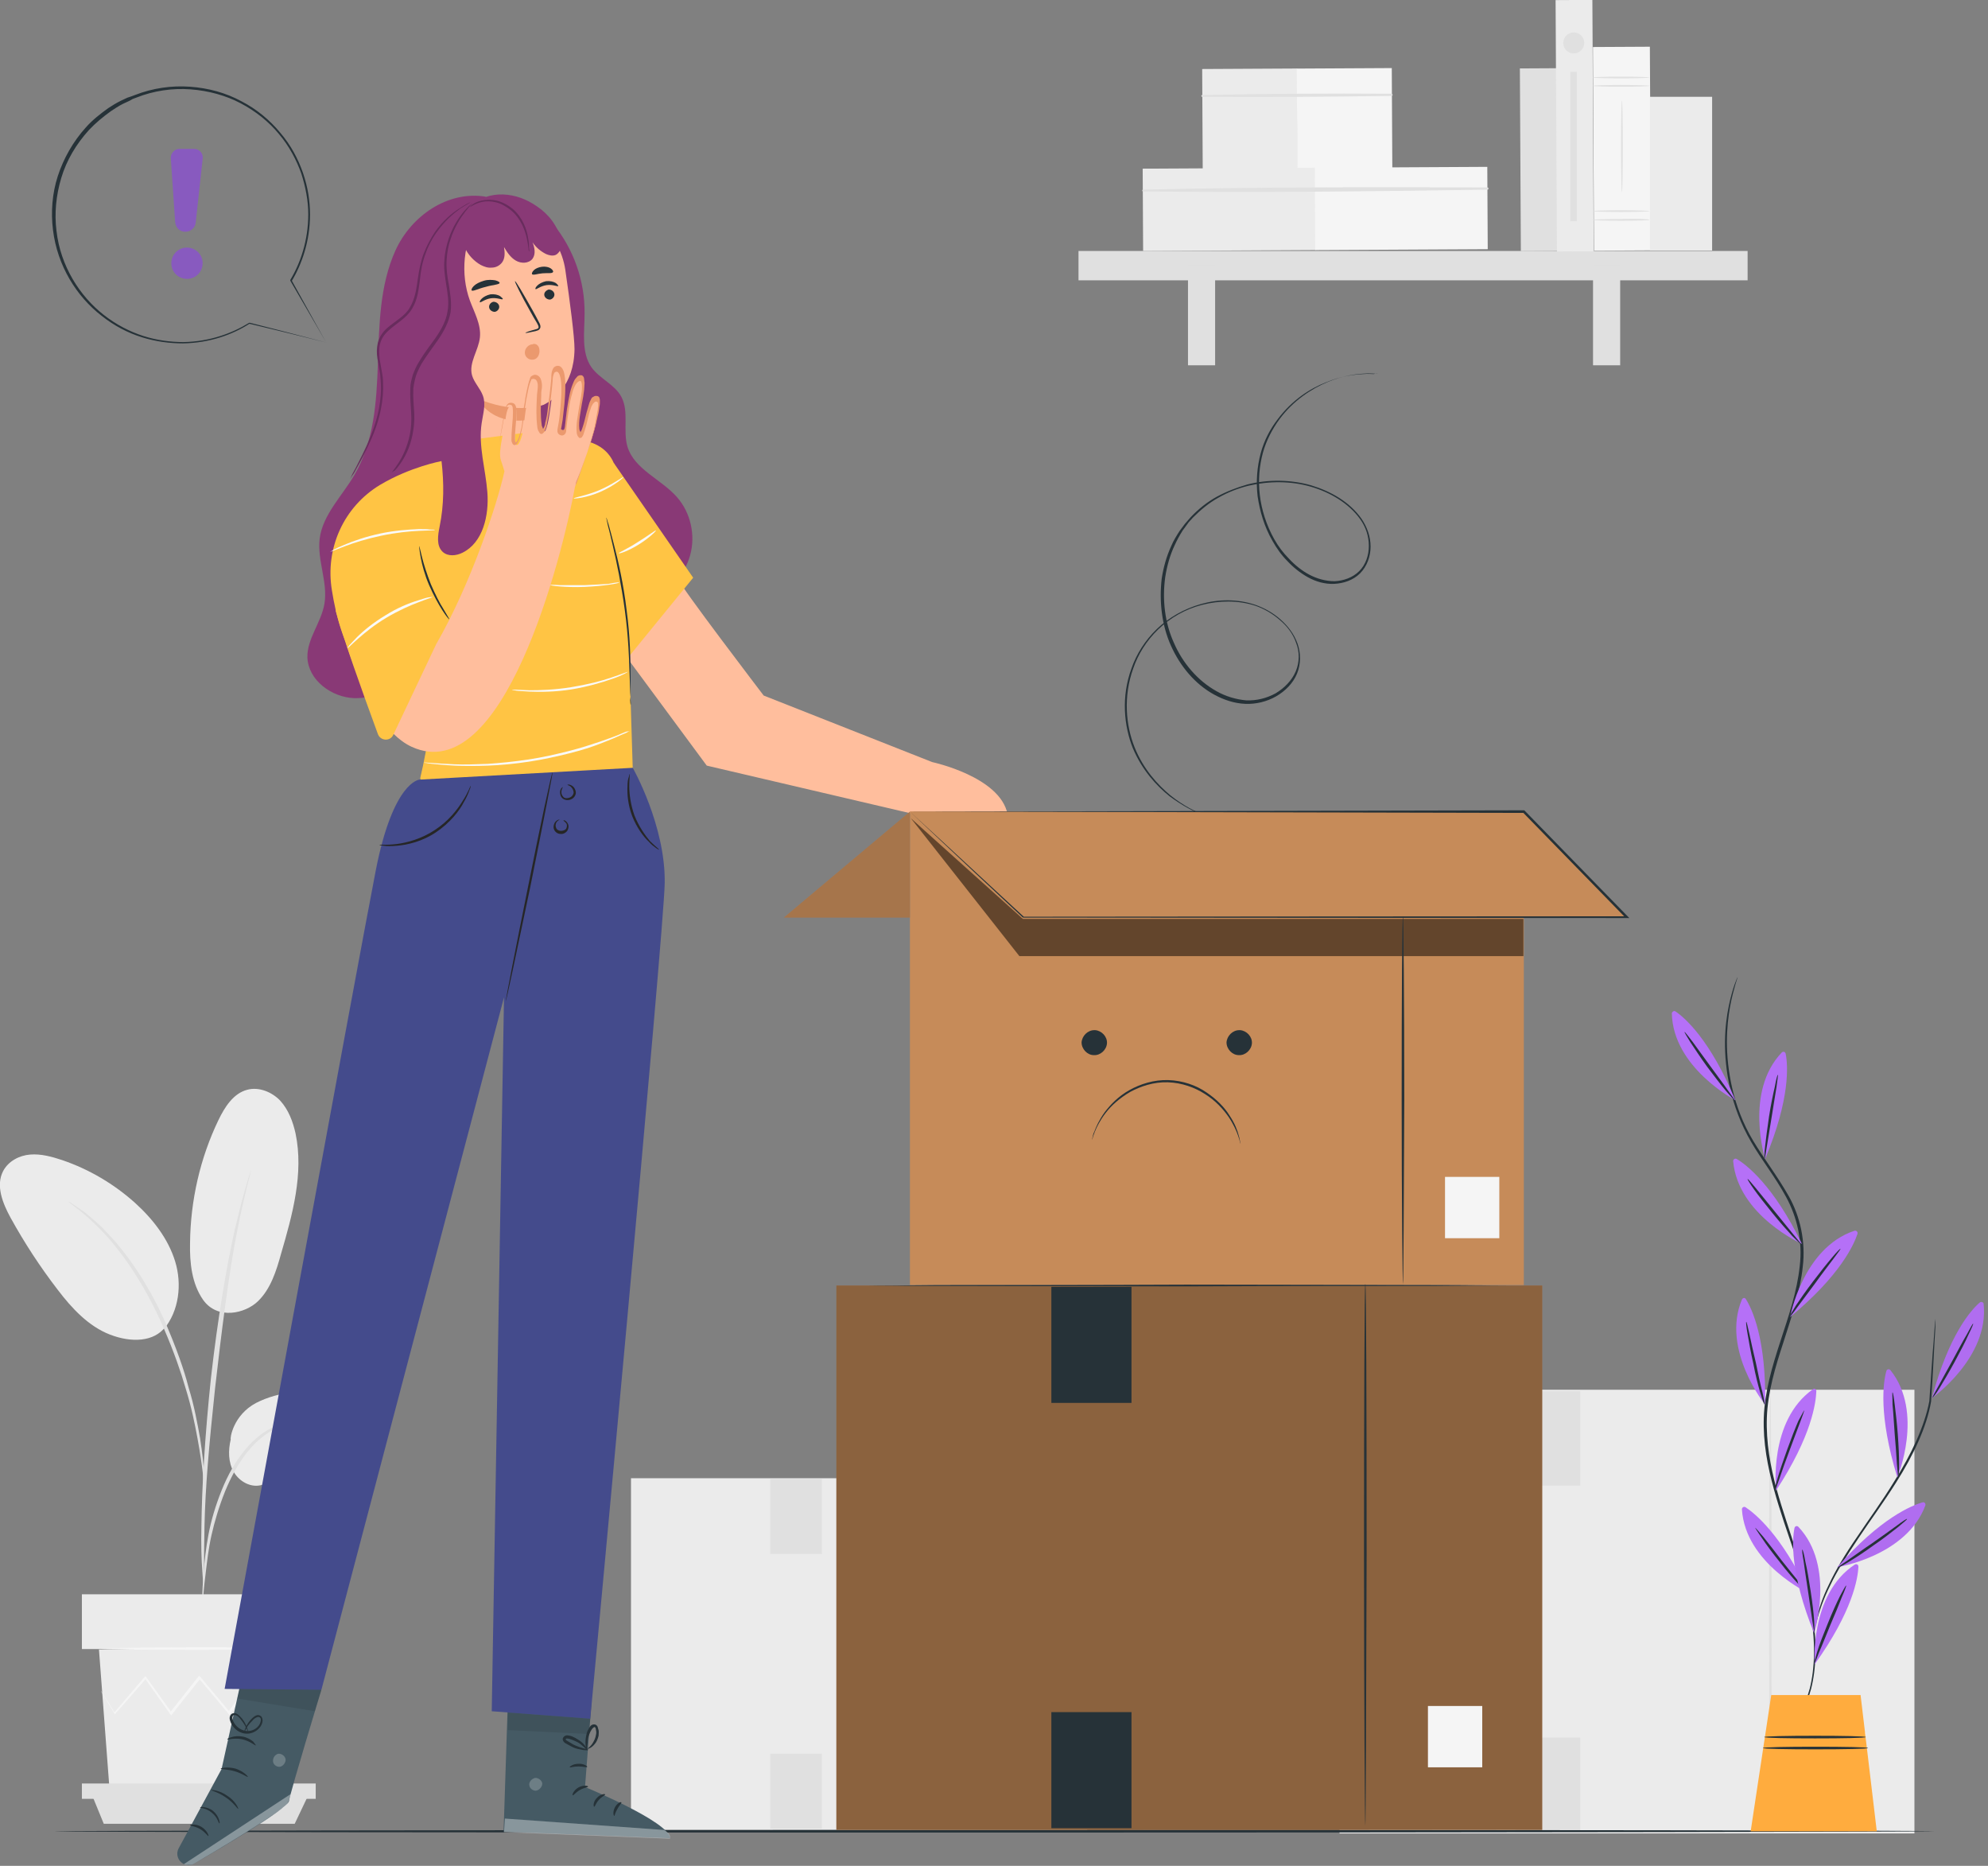 <svg width="454" height="426" viewBox="0 0 454 426" fill="none" xmlns="http://www.w3.org/2000/svg">
    <rect x="0" y="0" width="454" height="426" fill="#808080" stroke="none"/>
    <g clip-path="url(#clip0_1028:8320)">
        <path d="M248.3 337.5H144.1V417.8H248.3V337.5Z" fill="#EBEBEB" />
        <path
            d="M222.1 417.2C222 417.2 221.8 399.3 221.8 377.2C221.8 355.1 221.9 337.2 222.1 337.2C222.3 337.2 222.4 355.1 222.4 377.2C222.4 399.3 222.3 417.2 222.1 417.2Z"
            fill="#E0E0E0" />
        <path d="M239.4 399.5H231.4V408.5H239.4V399.5Z" fill="#FAFAFA" />
        <path d="M187.7 337.7H175.9V354.8H187.7V337.7Z" fill="#E0E0E0" />
        <path d="M187.7 400.4H175.9V417.5H187.7V400.4Z" fill="#E0E0E0" />
        <path d="M437.2 317.3H305.9V418.6H437.2V317.3Z" fill="#EBEBEB" />
        <path
            d="M404.3 417.9C404.2 417.9 404 395.3 404 367.5C404 339.6 404.1 317.1 404.3 317.1C404.4 317.1 404.6 339.7 404.6 367.5C404.6 395.3 404.5 417.9 404.3 417.9Z"
            fill="#E0E0E0" />
        <path d="M426.1 395.6H416V407H426.1V395.6Z" fill="#FAFAFA" />
        <path d="M360.9 317.6H346V339.2H360.9V317.6Z" fill="#E0E0E0" />
        <path d="M360.9 396.7H346V418.3H360.9V396.7Z" fill="#E0E0E0" />
        <path
            d="M58.5 320.3C63.8 317.6 70.1 317.2 76 318.2C79.2 318.7 82.5 319.7 84.6 322.1C86.8 324.5 87.2 328.7 84.7 330.7C83.2 331.9 81.2 332.1 79.3 332.1C74.7 332 69.6 331.2 65.9 334C63.8 335.6 62.4 338.2 59.9 339C57.4 339.8 54.7 338.3 53.4 336.1C52.1 333.9 52.1 331.1 52.7 328.6C52.5 328.5 53.2 323.1 58.5 320.3Z"
            fill="#EBEBEB" />
        <path
            d="M46.4 296.8C49.7 301.4 56 299.9 58.9 297.1C61.8 294.3 63.1 290.2 64.2 286.2C66.8 277.3 69.4 267.9 67.5 258.8C66.9 256.1 65.9 253.4 64 251.3C62.1 249.3 59.1 248.1 56.5 248.8C53.3 249.6 51.3 252.8 49.9 255.7C45.7 264.4 43.5 274.1 43.4 283.8C43.3 288.3 43.8 293.1 46.4 296.8Z"
            fill="#EBEBEB" />
        <path
            d="M37.4 303.5C40.9 299.3 41.6 293.2 40 288C38.4 282.8 34.9 278.3 30.8 274.6C26 270.3 20.4 267 14.3 264.9C11.9 264.1 9.4 263.4 6.9 263.6C4.4 263.8 1.9 265.1 0.7 267.4C-1 270.7 0.6 274.7 2.4 278C5.6 283.8 9.2 289.3 13.2 294.5C16.4 298.7 20.2 302.8 25.1 304.7C30 306.6 35.2 306.4 37.8 302.9"
            fill="#EBEBEB" />
        <path
            d="M46.1 366.8C46.2 366.8 46.3 366.1 46.4 364.7C46.5 363.2 46.7 361.2 47 358.9C47.3 356.5 47.6 353.6 48.3 350.5C49 347.4 50 344 51.4 340.5C52.8 337.1 54.5 334 56.5 331.5C58.5 329 60.8 327.2 62.9 326.2C65.1 325.1 67 324.7 68.3 324.5C69.6 324.4 70.4 324.3 70.4 324.2C70.4 324.1 69.6 324.1 68.3 324.2C66.9 324.3 64.9 324.6 62.7 325.7C60.4 326.7 58 328.5 55.9 331.1C53.8 333.6 52 336.8 50.6 340.3C49.2 343.8 48.2 347.2 47.6 350.4C47 353.6 46.7 356.5 46.5 359C46.3 361.4 46.2 363.4 46.2 364.8C46.1 366.1 46.1 366.8 46.1 366.8Z"
            fill="#E0E0E0" />
        <path
            d="M46.5 362.4C46.5 362.4 46.5 362.1 46.6 361.4C46.6 360.7 46.6 359.7 46.6 358.6C46.6 356.2 46.6 352.7 46.7 348.3C46.9 339.6 47.7 330.3 49.1 317.1C50.5 304.7 52.3 290.3 54.2 280.9C54.6 278.8 55 276.9 55.4 275.2C55.8 273.5 56.1 272.1 56.4 270.9C56.7 269.8 56.9 268.9 57.1 268.2C57.2 267.6 57.3 267.2 57.3 267.2C57.3 267.2 57.2 267.5 57 268.1C56.8 268.8 56.5 269.7 56.2 270.8C55.8 272 55.5 273.4 55 275.1C54.6 276.8 54.1 278.7 53.6 280.8C51.7 289.3 49.7 301.2 48.2 314.4C46.8 327.6 46.1 339.6 46 348.3C45.9 352.7 46 356.2 46.2 358.6C46.3 359.7 46.3 360.7 46.4 361.4C46.5 362.1 46.5 362.4 46.5 362.4Z"
            fill="#E0E0E0" />
        <path
            d="M46.6 339.2C46.7 339.2 46.7 338.2 46.6 336.3C46.5 334.4 46.2 331.7 45.7 328.4C45.1 325.1 44.4 321.1 43.1 316.9C42.6 314.9 41.3 310.3 38.3 303.2C34.3 293.7 28.9 285.9 24.1 281.1C23 279.8 21.8 278.9 20.8 278C20.3 277.6 19.8 277.1 19.4 276.8C18.9 276.5 18.5 276.2 18.1 275.9C16.5 274.8 15.7 274.3 15.6 274.3C15.5 274.5 19.1 276.6 23.7 281.5C28.3 286.4 33.5 294.1 37.5 303.5C39.7 308.6 41.3 313.2 42.4 317C43.7 321.2 44.5 325.1 45.1 328.4C45.7 331.7 46.1 334.4 46.3 336.2C46.4 338.2 46.5 339.2 46.6 339.2Z"
            fill="#E0E0E0" />
        <path d="M22.6 376.6L25 408.4H65.8L68.2 376.6H22.6Z" fill="#EBEBEB" />
        <path d="M73.1 364H18.7V376.5H73.1V364Z" fill="#EBEBEB" />
        <path d="M18.7 407.2V410.7H21.2H72.1V407.2H18.7Z" fill="#E0E0E0" />
        <path d="M23.7 416.4L21.2 410.3H70.2L67.3 416.4H23.7Z" fill="#E0E0E0" />
        <path
            d="M67.4 387C67.4 387 67.3 387.1 67.2 387.3C67 387.5 66.8 387.8 66.6 388.1C66 388.8 65.2 389.9 64.2 391.1L64.1 391.2L64 391.1C62.5 389 60.5 386.3 58.1 383H58.4C56.7 385.5 54.7 388.2 52.6 391.2L52.4 391.5L52.2 391.3C50.1 388.8 47.8 386 45.4 383.2H45.8C45.7 383.3 45.6 383.5 45.4 383.7C43.3 386.4 41.2 388.9 39.3 391.4L39.1 391.7L38.9 391.4C36.8 388.5 34.9 385.7 33.1 383.2H33.4C30.6 386.4 28.2 389.2 26.3 391.3L26.2 391.4L26.1 391.2C25.2 389.6 24.4 388.4 23.9 387.5C23.7 387.1 23.5 386.8 23.3 386.5C23.2 386.3 23.1 386.2 23.1 386.1C23.1 386.1 23.2 386.2 23.3 386.4C23.5 386.7 23.7 387 23.9 387.4C24.5 388.3 25.3 389.5 26.2 391.1H26C27.8 389 30.2 386.2 33 382.9L33.2 382.7L33.4 382.9C35.2 385.4 37.1 388.1 39.2 391H38.8C40.7 388.6 42.8 386 44.9 383.3C45 383.1 45.2 383 45.3 382.8L45.5 382.6L45.7 382.8C48.1 385.7 50.4 388.4 52.5 390.9H52.1C54.2 388 56.2 385.2 57.9 382.8L58.1 382.6L58.3 382.8C60.6 386.1 62.6 388.9 64 391H63.8C64.8 389.7 65.7 388.8 66.3 388C66.6 387.7 66.8 387.4 67 387.2C67.3 387.1 67.4 387 67.4 387Z"
            fill="#F5F5F5" />
        <path
            d="M68.7 376.4C68.7 376.5 58.5 376.7 45.8 376.7C33.2 376.7 22.9 376.6 22.9 376.4C22.9 376.3 33.1 376.1 45.8 376.1C58.5 376.1 68.7 376.2 68.7 376.4Z"
            fill="#F5F5F5" />
        <path d="M355.493 15.578L347.094 15.623L347.317 57.323L355.717 57.278L355.493 15.578Z"
            fill="#E0E0E0" />
        <path d="M296.242 15.642L274.542 15.758L274.666 38.758L296.365 38.642L296.242 15.642Z"
            fill="#EBEBEB" />
        <path d="M317.843 15.542L296.143 15.658L296.266 38.658L317.966 38.542L317.843 15.542Z"
            fill="#F5F5F5" />
        <path
            d="M274.5 22.1C288.9 22.2 303.4 22.1 317.8 21.9C318.1 21.9 318.1 21.4 317.8 21.4C303.4 21.3 288.9 21.4 274.5 21.7C274.3 21.7 274.3 22.1 274.5 22.1Z"
            fill="#E0E0E0" />
        <path d="M300.354 38.295L260.954 38.507L261.055 57.306L300.455 57.095L300.354 38.295Z"
            fill="#EBEBEB" />
        <path d="M339.654 38.095L300.254 38.306L300.355 57.106L339.755 56.895L339.654 38.095Z"
            fill="#F5F5F5" />
        <path
            d="M261 43.7C287.2 44 313.5 43.7 339.7 43.3C340 43.3 340 42.8 339.7 42.8C313.5 42.7 287.2 42.7 261 43.3C260.8 43.3 260.8 43.7 261 43.7Z"
            fill="#E0E0E0" />
        <path d="M399.1 57.3H246.3V64H399.1V57.3Z" fill="#E0E0E0" />
        <path d="M277.5 60.5H271.3V83.4H277.5V60.5Z" fill="#E0E0E0" />
        <path d="M370 60.5H363.8V83.4H370V60.5Z" fill="#E0E0E0" />
        <path
            d="M363.651 -0.022L355.251 0.023L355.559 57.423L363.959 57.378L363.651 -0.022Z"
            fill="#EBEBEB" />
        <path d="M376.781 10.666L363.781 10.735L364.03 57.235L377.03 57.166L376.781 10.666Z"
            fill="#F5F5F5" />
        <path
            d="M376.7 19.6C376.7 19.7 373.8 19.8 370.2 19.8C366.6 19.8 363.7 19.7 363.7 19.6C363.7 19.5 366.6 19.4 370.2 19.4C373.8 19.4 376.7 19.5 376.7 19.6Z"
            fill="#E0E0E0" />
        <path
            d="M376.7 17.7C376.7 17.8 373.8 17.9 370.2 17.9C366.6 17.9 363.7 17.8 363.7 17.7C363.7 17.6 366.6 17.5 370.2 17.5C373.8 17.5 376.7 17.6 376.7 17.7Z"
            fill="#E0E0E0" />
        <path
            d="M376.7 50.2C376.7 50.3 373.8 50.4 370.2 50.4C366.6 50.4 363.7 50.3 363.7 50.2C363.7 50.1 366.6 50 370.2 50C373.8 49.9 376.7 50 376.7 50.2Z"
            fill="#E0E0E0" />
        <path
            d="M376.7 48.2C376.7 48.3 373.8 48.4 370.2 48.4C366.6 48.4 363.7 48.3 363.7 48.2C363.7 48.1 366.6 48 370.2 48C373.8 48 376.7 48.1 376.7 48.2Z"
            fill="#E0E0E0" />
        <path
            d="M370.4 43.9C370.3 43.9 370.2 39.2 370.2 33.4C370.2 27.6 370.3 22.9 370.4 22.9C370.5 22.9 370.6 27.6 370.6 33.4C370.6 39.3 370.5 43.9 370.4 43.9Z"
            fill="#E0E0E0" />
        <path d="M391 22.1H376.8V57.2H391V22.1Z" fill="#EBEBEB" />
        <path
            d="M359.4 12.2C360.725 12.2 361.8 11.126 361.8 9.8C361.8 8.475 360.725 7.4 359.4 7.4C358.075 7.4 357 8.475 357 9.8C357 11.126 358.075 12.2 359.4 12.2Z"
            fill="#E0E0E0" />
        <path d="M360.1 16.4H358.6V50.5H360.1V16.4Z" fill="#E0E0E0" />
        <path
            d="M441.7 418.1C441.7 418.2 345.6 418.4 227.1 418.4C108.5 418.4 12.4 418.3 12.4 418.1C12.4 418 108.5 417.8 227.1 417.8C345.6 417.8 441.7 417.9 441.7 418.1Z"
            fill="#263238" />
        <path
            d="M126.3 51.1C131 56.8 133.6 64.2 133.5 71.6C133.5 75.8 132.7 80.5 135.1 83.9C137 86.5 140.4 87.8 141.9 90.6C143.7 94 142.2 98.3 143.3 102C144.9 107.2 151 109.4 154.6 113.5C157.7 117 158.9 122.2 157.6 126.8C156.3 131.4 152.7 135.2 148.2 136.7C145.8 137.5 143.1 137.7 140.8 136.6C138.3 135.4 136.8 132.9 135.6 130.4C133.2 125.6 112 99.5 110.8 94.3"
            fill="#893976" />
        <path
            d="M110.9 44.9C102.2 43.5 93.9 49.3 90.3 57.2C86.7 65.2 86.6 74.2 86.3 83C86 91.8 85.4 100.9 80.9 108.5C78.1 113.3 73.7 117.5 73 123C72.4 127.9 74.9 132.9 74.1 137.8C73.4 142.1 70.1 145.8 70.2 150.1C70.4 155.3 75.7 159.2 80.9 159.4C86.1 159.5 91 156.8 95.1 153.6C101.7 148.3 107.1 141.5 110.7 133.8"
            fill="#893976" />
        <path
            d="M96.6 65.6C95.5 56.5 102.1 48.1 111.3 47.2C120 46.4 127.8 52.9 129.1 61.6C130.2 69.2 131.2 76.9 131.2 79.7C131.1 88.1 126.2 91.4 124.2 92.4C123.7 92.6 122.5 92.9 122 93C122 93 121.9 93 122 93.1L123.9 102.8C124.7 109.1 121.2 114.8 114.9 115.7C108.6 116.6 103.6 111.8 102.6 105.4L96.6 65.6Z"
            fill="#FFBE9D" />
        <path
            d="M127.5 65.3C127.4 65.5 126.3 64.9 124.8 65.1C123.4 65.3 122.4 66.2 122.3 66C122.2 65.9 122.3 65.6 122.7 65.2C123.1 64.8 123.8 64.4 124.7 64.2C125.6 64.1 126.4 64.3 126.9 64.6C127.3 64.9 127.5 65.2 127.5 65.3Z"
            fill="#263238" />
        <path
            d="M114.8 68.3C114.7 68.5 113.5 67.9 112.1 68.1C110.7 68.3 109.7 69.2 109.6 69C109.5 68.9 109.6 68.6 110 68.2C110.4 67.8 111.1 67.4 112 67.2C112.9 67.1 113.7 67.3 114.2 67.6C114.7 68 114.9 68.2 114.8 68.3Z"
            fill="#263238" />
        <path
            d="M120 76C120 75.9 120.8 75.6 122.3 75.2C122.7 75.1 123 75 123 74.7C123 74.4 122.8 74.1 122.6 73.7C122.1 72.9 121.6 72 121.1 71.1C119 67.4 117.5 64.3 117.6 64.2C117.8 64.1 119.5 67.1 121.6 70.8C122.1 71.7 122.6 72.6 123 73.4C123.2 73.8 123.5 74.2 123.4 74.8C123.3 75.1 123.1 75.3 122.9 75.4C122.7 75.5 122.5 75.5 122.3 75.6C120.9 75.9 120 76.1 120 76Z"
            fill="#263238" />
        <path
            d="M122 92.9C122 92.9 116.6 94.2 109.1 91C109.1 91 112.3 98 122.5 95.5L122 92.9Z"
            fill="#EB996E" />
        <path
            d="M114.1 64.6C114 65 112.6 65 110.9 65.5C109.2 65.9 108 66.6 107.7 66.3C107.6 66.1 107.8 65.7 108.2 65.3C108.7 64.8 109.5 64.4 110.5 64.1C111.5 63.8 112.4 63.9 113.1 64C113.8 64.2 114.1 64.4 114.1 64.6Z"
            fill="#263238" />
        <path
            d="M126.3 62.1C126.1 62.5 125.1 62.3 123.9 62.4C122.7 62.5 121.8 62.9 121.5 62.6C121.4 62.5 121.5 62.1 121.9 61.7C122.3 61.3 123 61 123.8 60.9C124.6 60.8 125.4 61 125.8 61.3C126.2 61.6 126.4 61.9 126.3 62.1Z"
            fill="#263238" />
        <path
            d="M111.7 70.2C111.8 70.8 112.4 71.2 113 71.2C113.6 71.1 114.1 70.5 114 69.9C113.9 69.3 113.3 68.9 112.7 68.9C112.1 69 111.6 69.6 111.7 70.2Z"
            fill="#263238" />
        <path
            d="M124.3 67.4C124.4 68 125 68.4 125.6 68.4C126.2 68.3 126.7 67.7 126.6 67.1C126.5 66.5 125.9 66.1 125.3 66.1C124.7 66.3 124.2 66.8 124.3 67.4Z"
            fill="#263238" />
        <path
            d="M122.2 78.7C121.3 78.4 120.5 78.9 120.1 79.6C119.7 80.3 119.8 81.2 120.4 81.7C120.9 82.2 121.9 82.3 122.5 81.8C122.9 81.5 123.1 81 123.2 80.4C123.2 79.9 123.2 79.4 122.9 79C122.6 78.6 122.1 78.4 121.6 78.6"
            fill="#EB996E" />
        <path
            d="M128.1 54.8C127.4 51.6 125.3 48.9 122.6 47.1C120.3 45.5 117.7 44.5 114.9 44.4C112.2 44.3 109.3 45.2 107.4 47.1C105.9 48.5 105.2 50.5 105.1 52.5L105.3 51.1C104.9 52.2 104.9 53.5 105.3 54.6C105.5 55.2 105.8 55.8 106.1 56.4C106.8 58.1 108.2 59.6 109.8 60.5C110.6 60.9 111.4 61.2 112.3 61.1C113.2 61.1 114 60.7 114.6 60C115.4 59 115.3 57.6 115.1 56.4C115.8 57.6 116.6 58.8 117.8 59.5C119 60.2 120.7 60.2 121.6 59.1C122.4 58 122.1 56.5 121.6 55.3C122.4 56.5 123.5 57.4 124.7 58C125.4 58.3 126.2 58.5 126.9 58.2C127.5 57.9 127.9 57.3 128.1 56.7C128.3 56.1 128.2 55.4 128.1 54.8Z"
            fill="#893976" />
        <path
            d="M120.8 57.4C120.7 57.4 120.7 56.2 120.3 54.4C119.9 52.6 119 50 116.8 48.1C115.7 47.2 114.5 46.5 113.3 46.2C112.1 45.9 111 45.9 110.1 46.1C108.3 46.5 107.4 47.3 107.3 47.3C107.3 47.3 107.5 47 107.9 46.7C108.3 46.4 109 46 110 45.8C110.9 45.6 112.1 45.5 113.4 45.8C114.7 46.1 116 46.8 117.1 47.7C119.4 49.7 120.3 52.4 120.6 54.3C120.8 55.3 120.8 56 120.8 56.6C120.9 57.1 120.9 57.4 120.8 57.4Z"
            fill="#682C5D" />
        <path
            d="M212.9 174L174.4 158.8C174.4 158.8 154.7 133 155.1 132.5L141.3 147.6L161.4 174.8L208 185.7L230.1 185.9C228.4 177.3 212.9 174 212.9 174Z"
            fill="#FFBE9D" />
        <path
            d="M129.1 100.3L123.9 98.3L101.3 101.2V105.2L100.7 105.3C100.7 105.3 93.7 106.6 86.8 110.7C78.5 115.7 74.2 125.2 75.8 134.8C76.7 140.5 78.5 147.5 81.9 151.5C88.5 159.2 94.5 149.7 94.5 149.7C94.5 149.7 98.6 159.1 98.4 163.6C98.2 167.3 96.6 175.1 96 177.5C95.9 177.9 96.2 178.3 96.6 178.4L144.3 187.2L144.5 175.5L143 127.5L140.9 108.9C140.9 108.7 140.9 99.8 129.1 100.3Z"
            fill="#FFC444" />
        <path d="M140.1 105.6L158.3 131.9L143.7 149.8L140.1 105.6Z" fill="#FFC444" />
        <path
            d="M144 160.9C144 160.9 143.9 160.3 143.9 159.2C143.9 158 143.9 156.5 143.8 154.6C143.7 150.7 143.5 145.3 142.7 139.4C141.9 133.5 140.8 128.2 139.9 124.4C139.5 122.6 139.1 121 138.8 119.9C138.6 118.8 138.4 118.2 138.5 118.2C138.5 118.2 138.7 118.8 139 119.8C139.3 120.8 139.7 122.4 140.2 124.3C141.2 128.1 142.4 133.4 143.1 139.3C143.9 145.2 144 150.6 144 154.5C144 156.5 144 158 143.9 159.1C144.1 160.3 144.1 160.9 144 160.9Z"
            fill="#263238" />
        <path
            d="M99.3 121C99.3 121.1 97.9 121.1 95.7 121.2C93.5 121.3 90.4 121.6 87.1 122.3C83.8 123 80.9 123.9 78.8 124.7C76.7 125.5 75.5 126 75.4 126C75.4 126 75.7 125.8 76.2 125.5C76.8 125.2 77.6 124.8 78.6 124.4C80.7 123.5 83.6 122.5 86.9 121.8C90.2 121.1 93.3 120.9 95.6 120.8C96.7 120.8 97.6 120.8 98.2 120.9C98.9 120.9 99.3 120.9 99.3 121Z"
            fill="#FAFAFA" />
        <path
            d="M141.4 133C141.4 133.1 140.5 133.3 139.1 133.5C137.7 133.7 135.7 133.9 133.5 134C131.3 134.1 129.3 134 127.9 133.9C126.5 133.8 125.6 133.6 125.6 133.6C125.6 133.5 126.5 133.5 127.9 133.6C129.3 133.6 131.3 133.6 133.5 133.6C135.7 133.5 137.6 133.4 139 133.3C140.5 133 141.4 132.9 141.4 133Z"
            fill="#FAFAFA" />
        <path
            d="M149.8 121.1C149.9 121.2 148.3 122.8 145.9 124.3C143.5 125.8 141.4 126.5 141.3 126.3C141.2 126.2 143.3 125.3 145.6 123.8C147.9 122.4 149.7 121 149.8 121.1Z"
            fill="#FAFAFA" />
        <path
            d="M142.4 108.9C142.5 109 140.3 110.9 137.1 112.3C133.9 113.7 131 113.9 131 113.8C131 113.6 133.8 113.2 136.9 111.9C140.1 110.5 142.3 108.8 142.4 108.9Z"
            fill="#FAFAFA" />
        <path
            d="M143.4 153.4C143.4 153.4 143.1 153.6 142.5 153.9C141.9 154.2 141 154.6 139.8 155C137.5 155.8 134.2 156.8 130.5 157.4C126.8 158 123.4 158 120.9 157.9C119.7 157.8 118.7 157.8 118 157.7C117.3 157.6 116.9 157.5 116.9 157.5C116.9 157.4 118.4 157.5 120.9 157.6C123.3 157.6 126.7 157.5 130.4 156.9C134.1 156.3 137.3 155.5 139.6 154.7C142 153.9 143.4 153.3 143.4 153.4Z"
            fill="#FAFAFA" />
        <path
            d="M143.8 166.9C143.8 166.9 143.7 167 143.4 167.1C143.1 167.3 142.6 167.5 142.1 167.7C141 168.2 139.4 168.9 137.3 169.7C135.3 170.5 132.8 171.3 130 172C127.2 172.7 124.1 173.4 120.8 173.9C117.5 174.4 114.3 174.7 111.5 174.8C108.6 174.9 106 174.9 103.8 174.8C101.6 174.7 99.9 174.5 98.7 174.4C98.1 174.3 97.7 174.3 97.3 174.2C97 174.2 96.8 174.1 96.8 174.1C96.8 174.1 97 174.1 97.3 174.1C97.7 174.1 98.1 174.2 98.7 174.2C99.9 174.3 101.7 174.4 103.8 174.5C106 174.6 108.6 174.5 111.4 174.4C114.3 174.2 117.4 173.9 120.7 173.4C124 172.9 127 172.2 129.8 171.5C132.6 170.8 135 170 137.1 169.3C139.1 168.6 140.8 168 141.9 167.5C142.4 167.3 142.8 167.1 143.2 167C143.6 167 143.8 166.9 143.8 166.9Z"
            fill="#FAFAFA" />
        <path
            d="M56 379.5L50.6 403.9L40.8 422C40.1 423.3 40.6 424.9 42 425.6C42.8 425.9 43.6 425.9 44.3 425.5C48.9 422.9 65.7 413 66 411.2C66.3 409.1 73.4 385.8 73.4 385.8L56 379.5Z"
            fill="#455A64" />
        <g opacity="0.6">
            <path opacity="0.6"
                d="M42 425.6L66.4 409.6L66.1 410.6C65.9 411.5 65.4 412.3 64.6 412.8C62.6 414.2 57 418.1 44.3 425.5C43.6 425.9 42.7 426 42 425.6Z"
                fill="white" />
        </g>
        <g opacity="0.6">
            <g opacity="0.6">
                <path opacity="0.6"
                    d="M63.3 400.5C62.6 400.8 62.2 401.6 62.4 402.4C62.6 403.1 63.5 403.6 64.2 403.3C64.9 403 65.5 402 65.1 401.3C64.8 400.6 63.7 400.1 63.1 400.6"
                    fill="white" />
            </g>
        </g>
        <path
            d="M50.1 416.3C49.9 416.3 49.7 414.9 48.4 413.9C47.2 412.8 45.7 412.8 45.7 412.7C45.7 412.6 46 412.5 46.6 412.6C47.2 412.7 48 412.9 48.7 413.5C49.4 414.1 49.8 414.8 50 415.4C50.2 416 50.2 416.3 50.1 416.3Z"
            fill="#263238" />
        <path
            d="M47.6 419.2C47.5 419.3 46.9 418.3 45.7 417.6C44.5 416.9 43.4 416.9 43.4 416.7C43.4 416.6 44.7 416.3 46 417.1C47.3 417.9 47.7 419.1 47.6 419.2Z"
            fill="#263238" />
        <path
            d="M54.4 413C54.3 413.1 53.4 411.6 51.6 410.4C49.9 409.2 48.2 408.8 48.2 408.7C48.2 408.6 50.1 408.7 51.9 410C53.8 411.2 54.5 412.9 54.4 413Z"
            fill="#263238" />
        <path
            d="M56.6 405.7C56.5 405.8 55.3 404.9 53.6 404.4C51.9 403.9 50.4 404 50.4 403.8C50.4 403.7 51.9 403.3 53.8 403.8C55.6 404.4 56.7 405.6 56.6 405.7Z"
            fill="#263238" />
        <path
            d="M58.4 398.5C58.3 398.6 57.1 397.5 55.3 397.1C53.4 396.7 51.9 397.3 51.9 397.1C51.9 397 52.2 396.8 52.9 396.6C53.5 396.4 54.5 396.3 55.5 396.5C56.5 396.7 57.3 397.2 57.8 397.6C58.2 398.1 58.5 398.5 58.4 398.5Z"
            fill="#263238" />
        <path
            d="M55.7 395.8C55.7 395.8 55.7 395.5 55.9 394.9C56.1 394.3 56.5 393.5 57.2 392.7C57.6 392.3 58 391.8 58.7 391.6C59.1 391.5 59.6 391.7 59.8 392.1C60 392.5 60 392.9 59.9 393.3C59.5 394.8 57.8 396 56 395.8C54.2 395.6 52.9 394.2 52.5 392.7C52.4 392.3 52.4 391.9 52.7 391.5C53 391.1 53.5 391.1 53.9 391.2C54.6 391.5 54.9 392 55.3 392.4C56 393.3 56.3 394.1 56.5 394.7C56.7 395.3 56.7 395.6 56.7 395.6C56.6 395.6 56.4 394.3 55 392.6C54.7 392.2 54.3 391.7 53.8 391.6C53.6 391.5 53.3 391.6 53.2 391.7C53.1 391.9 53 392.2 53.1 392.5C53.4 393.7 54.6 395 56.2 395.2C57.7 395.4 59.2 394.4 59.5 393.1C59.6 392.8 59.6 392.5 59.5 392.3C59.4 392.1 59.2 392 58.9 392C58.4 392.1 57.9 392.5 57.6 392.9C56 394.4 55.8 395.8 55.7 395.8Z"
            fill="#263238" />
        <g opacity="0.3">
            <path opacity="0.3"
                d="M55.4 382.2L54.2 387.8L71.9 390.7L73.4 385.8L56 379.5L55.4 382.2Z"
                fill="black" />
        </g>
        <path
            d="M135.1 388.5L133.6 408C133.6 408 153 416 153 419.7L115 418.2L116 387.7L135.1 388.5Z"
            fill="#455A64" />
        <g opacity="0.6">
            <g opacity="0.6">
                <path opacity="0.6"
                    d="M122 406C121.3 406.2 120.7 407 120.9 407.7C121 408.4 121.9 409 122.6 408.8C123.3 408.6 124 407.7 123.8 407C123.6 406.3 122.6 405.7 121.9 406"
                    fill="white" />
            </g>
        </g>
        <g opacity="0.6">
            <path opacity="0.6"
                d="M115.1 418.3L115.3 415.2L151.6 417.8C151.6 417.8 153.3 418.6 153 419.8L115.1 418.3Z"
                fill="white" />
        </g>
        <path
            d="M134.3 407.9C134.3 408.1 133.4 408.1 132.4 408.7C131.5 409.2 130.9 410 130.8 409.9C130.6 409.9 130.9 408.8 132.1 408.1C133.2 407.5 134.3 407.7 134.3 407.9Z"
            fill="#263238" />
        <path
            d="M138.2 409.7C138.2 409.9 137.4 410.2 136.8 410.9C136.1 411.6 135.9 412.5 135.7 412.5C135.5 412.5 135.4 411.4 136.3 410.5C137.1 409.6 138.2 409.5 138.2 409.7Z"
            fill="#263238" />
        <path
            d="M140.3 414.6C140.1 414.6 139.9 413.7 140.4 412.7C140.9 411.7 141.8 411.3 141.9 411.5C142 411.7 141.4 412.2 141 413C140.5 413.8 140.4 414.5 140.3 414.6Z"
            fill="#263238" />
        <path
            d="M134.1 403.4C134 403.6 133.2 403.3 132.1 403.3C131 403.3 130.2 403.6 130.1 403.5C130 403.4 130.8 402.7 132.1 402.7C133.3 402.6 134.2 403.3 134.1 403.4Z"
            fill="#263238" />
        <g opacity="0.3">
            <path opacity="0.3" d="M134.8 392.4L134.5 395.9L115.9 395L116 391L134.8 392.4Z"
                fill="black" />
        </g>
        <path
            d="M134.3 399.5C134.3 399.6 133.6 399.7 132.4 399.4C131.8 399.3 131.1 399.1 130.4 398.7C130 398.5 129.7 398.3 129.3 398.1C129.1 398 128.9 397.9 128.7 397.6C128.5 397.4 128.4 396.9 128.7 396.6C128.9 396.3 129.3 396.2 129.5 396.2C129.8 396.2 130 396.3 130.2 396.3C130.6 396.4 131 396.6 131.4 396.8C132.1 397.2 132.7 397.6 133.1 398C133.9 398.8 134.2 399.6 134.2 399.6C134.1 399.7 133.7 399.1 132.8 398.4C132.4 398 131.8 397.7 131.1 397.4C130.8 397.3 130.4 397.1 130 397C129.6 396.9 129.3 396.9 129.2 397C129.2 397.1 129.2 397.1 129.2 397.2C129.3 397.3 129.4 397.4 129.6 397.5C129.9 397.7 130.3 397.9 130.6 398.1C131.2 398.5 131.9 398.7 132.4 398.9C133.6 399.3 134.3 399.4 134.3 399.5Z"
            fill="#263238" />
        <path
            d="M134.1 399.7C134 399.7 133.7 399 133.7 397.8C133.7 397.2 133.8 396.5 134 395.7C134.1 395.3 134.3 394.9 134.5 394.6C134.7 394.2 135 393.7 135.7 393.7C136.1 393.7 136.4 394 136.5 394.3C136.6 394.6 136.6 394.8 136.7 395C136.8 395.4 136.7 395.9 136.7 396.3C136.5 397.1 136.2 397.8 135.8 398.2C135 399.2 134.2 399.3 134.2 399.3C134.1 399.2 134.8 398.9 135.4 397.9C135.7 397.4 136 396.8 136.1 396.1C136.2 395.7 136.2 395.4 136.1 395C136.1 394.6 135.9 394.3 135.8 394.3C135.6 394.3 135.3 394.6 135.1 394.9C134.9 395.2 134.7 395.6 134.6 395.9C134.3 396.6 134.2 397.2 134.2 397.8C134 399 134.2 399.7 134.1 399.7Z"
            fill="#263238" />
        <path
            d="M95.8 178C95.8 178 89.8 178.3 85.8 198.8C81.8 219.3 51.3 385.6 51.3 385.6L73.4 385.8L115.1 227.7L112.3 390.7L134.8 392.4C134.8 392.4 151.7 212.1 151.8 201.6C152 188.5 144.5 175.3 144.5 175.3L95.8 178Z"
            fill="#444B8C" />
        <path
            d="M126.2 176.3C126.3 176.3 124 188.1 121.1 202.5C118.1 216.9 115.6 228.6 115.5 228.6C115.4 228.6 117.7 216.8 120.6 202.4C123.5 187.9 126 176.2 126.2 176.3Z"
            fill="#262626" />
        <path
            d="M129.6 179.2C129.6 179.1 130.2 179 130.9 179.6C131.2 179.9 131.5 180.4 131.5 181C131.5 181.6 131 182.3 130.4 182.5C129.8 182.8 129 182.7 128.5 182.3C128 181.9 127.9 181.3 127.9 180.9C127.9 180 128.5 179.7 128.5 179.7C128.6 179.8 128.2 180.1 128.2 180.9C128.2 181.3 128.4 181.7 128.7 182C129 182.3 129.6 182.3 130.1 182.1C130.6 181.9 130.9 181.5 131 181C131 180.6 130.8 180.1 130.6 179.9C130.2 179.3 129.6 179.3 129.6 179.2Z"
            fill="#262626" />
        <path
            d="M128.7 187.3C128.7 187.2 129.3 187.3 129.7 188.1C129.9 188.5 129.9 189 129.6 189.6C129.3 190.1 128.6 190.5 128 190.4C127.3 190.4 126.7 189.9 126.5 189.3C126.3 188.7 126.5 188.2 126.7 187.8C127.2 187.1 127.8 187.1 127.8 187.1C127.8 187.2 127.3 187.3 127 187.9C126.9 188.2 126.8 188.6 127 189C127.1 189.4 127.6 189.7 128.1 189.7C128.6 189.7 129.1 189.5 129.3 189.2C129.5 188.8 129.5 188.4 129.4 188.1C129.1 187.6 128.6 187.4 128.7 187.3Z"
            fill="#262626" />
        <path
            d="M107.5 179.4C107.5 179.4 107.5 179.8 107.2 180.4C107 181 106.6 182 106 183C104.9 185.2 102.7 187.9 99.6 190C96.5 192.1 93.1 192.9 90.6 193.1C89.4 193.2 88.4 193.2 87.7 193.1C87 193 86.6 193 86.7 192.9C86.7 192.8 88.2 193 90.6 192.7C93 192.4 96.3 191.5 99.3 189.5C102.4 187.5 104.5 184.8 105.7 182.8C107 180.8 107.4 179.4 107.5 179.4Z"
            fill="#262626" />
        <path
            d="M150.5 194C150.5 194 150.2 193.9 149.8 193.6C149.4 193.3 148.8 192.9 148.2 192.2C146.9 191 145.4 188.9 144.4 186.4C143.4 183.8 143.2 181.3 143.3 179.5C143.3 178.6 143.4 177.9 143.6 177.4C143.7 176.9 143.8 176.7 143.8 176.7C143.9 176.7 143.7 177.8 143.7 179.5C143.7 181.2 144 183.7 144.9 186.2C145.9 188.7 147.3 190.7 148.4 192C149.7 193.3 150.6 193.9 150.5 194Z"
            fill="#262626" />
        <path
            d="M87 138.5L96.8 139C97.4 142.2 99.6 147.1 99.6 147.1C107.5 133.4 113.6 115 115.2 107.6C115 106.9 114.7 106 114.4 105.1C114 104 114.3 102.1 114.5 100.9C114.8 99.3 115.2 97 115.4 96C115.8 92.9 116.3 92.4 117.4 92.7C118.9 93.2 116.8 101.5 118 101.6C118.7 101.7 119.5 98.9 119.7 96.5C119.9 94.2 121 87 121.8 86.5C122.9 85.8 123.9 86.9 123.6 89.2C123.3 91.5 122.9 98.6 124.2 98.6C125.4 98.7 126.4 86.8 126.4 86.8C126.4 86.8 126.2 84.2 127.6 84.3C130.2 84.4 128.2 96.9 127.9 98.1C127.7 98.9 129.1 99.1 129.2 98.2C129.3 97.3 129.9 86.3 132.6 86.4C134.6 86.5 131 96.7 132.2 99.1C133.3 101.5 134.1 91 136 91.2C136.7 91.3 137.2 91.4 135.9 97.3C135.2 100.5 133.1 106.3 131.3 111.2C128.3 127.6 114.9 180.1 94 170.5C82.3 165.1 76.8 138.5 76.8 138.5H87Z"
            fill="#FFBE9D" />
        <path
            d="M131.3 111.4C131.3 111.4 131.3 111.3 131.4 111C131.5 110.7 131.6 110.4 131.8 110C132.1 109.1 132.6 107.7 133.2 106C133.8 104.3 134.5 102.2 135.2 99.7C135.6 98.5 135.9 97.1 136.1 95.7C136.2 95 136.4 94.2 136.5 93.5C136.5 93.1 136.6 92.7 136.6 92.4C136.6 92 136.5 91.7 136.2 91.7C135.9 91.6 135.7 91.9 135.4 92.2C135.2 92.5 135 92.9 134.9 93.3C134.6 94.1 134.4 94.9 134.2 95.8C134 96.7 133.8 97.5 133.5 98.4C133.3 98.9 133.3 99.3 132.9 99.8C132.8 99.9 132.8 99.9 132.6 100C132.4 100 132.3 100 132.2 99.9C132.1 99.8 132 99.6 131.9 99.5C131.8 99.2 131.7 99 131.7 98.7C131.5 96.7 132 94.8 132.3 92.7C132.5 91.7 132.7 90.7 132.8 89.7C132.9 89.2 132.9 88.7 132.9 88.2C132.9 87.7 132.8 87.1 132.6 87C132.3 86.9 131.9 87.2 131.6 87.6C131.3 88 131.1 88.5 130.9 89C130.6 90 130.3 91.1 130.1 92.2C129.9 93.3 129.8 94.4 129.6 95.6C129.5 96.2 129.5 96.7 129.4 97.3L129.3 98.2C129.3 98.4 129.3 98.9 128.9 99.2C128.6 99.5 128.1 99.5 127.7 99.2C127.5 99.1 127.4 98.9 127.3 98.6C127.3 98.5 127.3 98.4 127.3 98.3V98.1C127.4 97.5 127.5 96.9 127.6 96.4C127.8 95.2 127.9 94 128 92.8C128.1 91.6 128.2 90.4 128.2 89.2C128.2 88 128.2 86.7 127.8 85.6C127.7 85.3 127.5 85 127.3 84.9C127.1 84.8 126.8 84.9 126.6 85.1C126.3 85.6 126.2 86.4 126.2 87C126 89.4 125.7 91.7 125.4 93.9C125.2 95 125 96.2 124.8 97.3C124.7 97.6 124.6 97.9 124.5 98.1C124.4 98.4 124.3 98.7 123.9 99C123.6 99.2 123.3 99 123.2 98.8C123.1 98.6 123 98.5 122.9 98.3C122.8 98 122.7 97.7 122.7 97.4C122.4 95.1 122.5 93 122.6 90.8C122.6 89.7 122.9 88.7 122.8 87.7C122.7 87.2 122.6 86.8 122.2 86.6C122 86.5 121.9 86.5 121.7 86.5C121.6 86.5 121.5 86.6 121.4 86.6C121.3 86.7 121.3 86.6 121.3 86.8C120.9 87.6 120.7 88.6 120.5 89.6C120.3 90.6 120.1 91.5 120 92.4C119.8 93.3 119.7 94.3 119.6 95.2C119.5 96.1 119.4 97 119.2 97.9C119 98.8 118.8 99.7 118.5 100.5C118.4 100.7 118.3 100.9 118.2 101.1C118.1 101.3 118 101.5 117.6 101.6C117.4 101.7 117.2 101.5 117.1 101.4C117 101.3 117 101.1 116.9 101C116.8 100.8 116.8 100.5 116.8 100.3C116.8 98.6 117 97 117.1 95.5C117.1 94.8 117.2 94 117.1 93.3C117.1 93 117 92.6 116.8 92.5C116.5 92.4 116.2 92.3 116 92.5C115.6 92.8 115.4 93.6 115.3 94.1C115.2 94.7 115.1 95.3 115 95.9C114.6 98.3 114.1 100.3 113.9 102C113.8 102.8 113.8 103.6 113.9 104.2C114 104.8 114.2 105.3 114.4 105.8C114.5 106.2 114.6 106.5 114.7 106.8C114.8 107 114.8 107.1 114.8 107.1C114.8 107.1 114.7 107 114.7 106.8C114.6 106.6 114.5 106.2 114.4 105.9C114.3 105.5 114.1 105 113.9 104.3C113.8 103.6 113.8 102.9 113.9 102C114.1 100.3 114.5 98.3 114.9 95.9C115 95.3 115.1 94.7 115.2 94C115.3 93.7 115.3 93.4 115.5 93C115.6 92.7 115.8 92.3 116.1 92.1C116.5 91.9 116.9 91.9 117.3 92.1C117.8 92.4 117.8 92.8 117.9 93.2C118 93.9 118 94.7 117.9 95.5C117.8 97 117.6 98.6 117.6 100.2C117.6 100.4 117.6 100.6 117.7 100.8C117.7 101 117.8 101.1 117.8 101C117.8 101 118 100.8 118.1 100.7C118.2 100.5 118.3 100.3 118.4 100.1C118.7 99.3 118.9 98.5 119.1 97.6C119.3 96.7 119.3 95.8 119.4 94.9C119.5 94 119.6 93 119.8 92.1C119.9 91.2 120.1 90.2 120.3 89.2C120.5 88.2 120.7 87.3 121.1 86.2C121.1 86.1 121.3 85.9 121.5 85.8C121.6 85.7 121.8 85.7 121.9 85.6C122.2 85.5 122.6 85.6 122.9 85.8C123.5 86.2 123.6 86.8 123.7 87.3C123.8 87.8 123.8 88.4 123.7 88.9C123.6 89.4 123.6 89.9 123.6 90.5C123.5 92.6 123.4 94.8 123.7 96.9C123.7 97.2 123.8 97.4 123.9 97.6C123.9 97.7 124 97.8 124 97.9C124 98.1 124 97.9 124 98C124 98 124 98 124 97.9C124.1 97.9 124.2 97.6 124.3 97.4C124.4 97.2 124.5 96.9 124.5 96.6C124.8 95.5 125 94.4 125.1 93.3C125.4 91 125.7 88.7 125.9 86.4C125.9 85.6 125.9 84.8 126.4 84C126.7 83.6 127.3 83.4 127.8 83.6C128.3 83.8 128.5 84.3 128.7 84.7C129.1 86 129.1 87.2 129.1 88.5C129.1 89.7 129 91 128.9 92.2C128.8 93.4 128.6 94.6 128.5 95.8C128.4 96.4 128.3 97 128.2 97.6C128.1 98 128.1 98 128.3 98.1C128.4 98.2 128.7 98.2 128.8 98.1C128.9 98 128.9 97.8 129 97.5L129.1 96.6C129.2 96 129.2 95.4 129.3 94.9C129.4 93.8 129.6 92.6 129.8 91.5C130 90.4 130.2 89.3 130.6 88.2C130.8 87.7 131 87.1 131.3 86.6C131.5 86.4 131.7 86.1 131.9 85.9C132.2 85.7 132.5 85.6 132.9 85.7C133.3 85.9 133.4 86.3 133.4 86.6C133.4 86.9 133.5 87.2 133.5 87.4C133.5 88 133.4 88.5 133.4 89C133.3 90 133.1 91.1 132.9 92.1C132.6 94.1 132.1 96.1 132.3 97.9C132.3 98.1 132.4 98.3 132.5 98.5C132.5 98.6 132.6 98.7 132.6 98.7C132.6 98.8 132.6 98.7 132.6 98.7C132.6 98.6 132.6 98.7 132.6 98.6C132.8 98.3 133 97.8 133.1 97.4C133.4 96.5 133.6 95.6 133.8 94.8C134 93.9 134.3 93.1 134.5 92.3C134.6 91.9 134.8 91.5 135 91.1C135.1 90.9 135.2 90.7 135.5 90.6C135.6 90.5 135.7 90.5 135.9 90.4C136.1 90.4 136.2 90.4 136.3 90.4C136.5 90.4 136.9 90.6 136.9 90.9C137 91.1 137 91.4 137 91.6C137 92 137 92.4 136.9 92.8C136.8 93.6 136.7 94.3 136.5 95C136.2 96.4 135.9 97.8 135.5 99C134.8 101.5 134 103.6 133.4 105.3C132.8 107 132.3 108.3 131.9 109.2C131.7 109.6 131.6 110 131.5 110.2C131.4 111.3 131.3 111.4 131.3 111.4Z"
            fill="#EB996E" />
        <path
            d="M76.7 139.6C78.6 146.3 82.3 156.7 86.3 167.6C86.9 169.2 89.1 169.3 89.8 167.8L99.6 147.1C99.6 147.1 97.2 130.1 97.4 130.7C97.6 131.3 77.2 132.9 77.2 132.9L76.7 139.6Z"
            fill="#FFC444" />
        <path
            d="M98.8 136.3C98.8 136.4 97.6 136.7 95.6 137.5C93.7 138.2 91 139.4 88.3 141C85.6 142.6 83.4 144.4 81.8 145.8C80.2 147.2 79.4 148.1 79.3 148C79.3 148 79.5 147.7 79.8 147.3C80.2 146.9 80.8 146.2 81.5 145.5C83 144 85.2 142.2 88 140.5C90.7 138.8 93.4 137.7 95.4 137.1C96.4 136.8 97.2 136.5 97.8 136.4C98.4 136.3 98.8 136.3 98.8 136.3Z"
            fill="#FAFAFA" />
        <path
            d="M102.6 141.4C102.5 141.4 101.9 140.7 101 139.3C100.1 137.9 99 135.9 98 133.6C97 131.3 96.4 129 96.1 127.4C95.8 125.8 95.7 124.7 95.7 124.7C95.8 124.7 96 125.7 96.4 127.3C96.8 128.9 97.5 131.1 98.4 133.4C99.4 135.7 100.4 137.7 101.3 139.1C102.1 140.5 102.7 141.4 102.6 141.4Z"
            fill="#263238" />
        <path
            d="M109.2 49.8C105.8 55.3 105.1 62.5 107.3 68.6C108.3 71.3 109.9 74.1 109.6 77C109.3 80 107 82.8 107.8 85.7C108.3 87.4 109.7 88.7 110.3 90.4C111 92.4 110.3 94.5 110 96.6C109.2 101.8 110.9 107.1 111.3 112.4C111.7 117.7 110.3 123.9 105.6 126.2C104.2 126.9 102.3 127.1 101.1 126C99.6 124.6 100 122.2 100.4 120.2C104.5 100.2 91.8 80.7 94.7 60.4C95.2 57.2 97 51.7 99.3 49.4C101.6 47.1 108.1 47.4 110.3 49.8"
            fill="#893976" />
        <path
            d="M89.5 107.8C89.5 107.8 90.1 107.1 91 105.7C91.9 104.3 93 102.1 93.6 99.2C93.9 97.7 94 96.1 93.9 94.3C93.8 92.5 93.6 90.6 93.7 88.6C93.7 87.6 94 86.6 94.3 85.5C94.7 84.5 95.1 83.5 95.7 82.6C96.8 80.7 98.2 78.9 99.5 77.1C100.8 75.2 101.9 73.2 102.2 71.1C102.6 69 102.2 66.9 101.9 65C101.6 63 101.3 61.1 101.5 59.3C101.6 57.5 102 55.9 102.5 54.4C103.5 51.5 104.9 49.5 106 48.2C106.6 47.6 107 47.1 107.4 46.8C107.7 46.5 107.9 46.4 107.9 46.4C107.9 46.4 107.2 47.1 106.2 48.4C105.2 49.7 103.8 51.8 102.9 54.6C102.4 56 102.1 57.6 102 59.4C101.9 61.2 102.1 63 102.5 65C102.8 67 103.2 69.1 102.9 71.3C102.5 73.5 101.4 75.6 100.1 77.5C98.8 79.4 97.4 81.2 96.3 83C95.8 83.9 95.3 84.9 95 85.8C94.7 86.8 94.5 87.8 94.4 88.7C94.3 90.7 94.5 92.6 94.6 94.3C94.7 96.1 94.5 97.8 94.2 99.3C93.6 102.3 92.4 104.5 91.4 105.9C90.9 106.6 90.5 107.1 90.2 107.4C89.6 107.7 89.5 107.9 89.5 107.8Z"
            fill="#682C5D" />
        <path
            d="M80 109.3C80 109.3 80.1 109.1 80.3 108.6C80.5 108.1 80.9 107.5 81.3 106.7C82.1 105.1 83.4 102.7 84.6 99.7C85.8 96.7 87 92.9 87 88.6C87 87.5 86.9 86.4 86.8 85.3C86.6 84.2 86.4 83.1 86.2 81.9C86 80.7 86 79.5 86.3 78.2C86.6 77 87.4 75.8 88.3 75C90.2 73.3 92.5 72.2 93.6 70.2C94.8 68.2 95.1 65.9 95.4 63.8C95.7 61.6 96.1 59.6 96.8 57.8C97.5 56 98.4 54.4 99.3 53C101.2 50.3 103.3 48.6 104.9 47.6C105.7 47.1 106.3 46.7 106.7 46.5C107.1 46.3 107.4 46.2 107.4 46.2C107.4 46.3 106.5 46.7 105 47.7C103.5 48.8 101.5 50.5 99.6 53.2C98.7 54.5 97.8 56.1 97.2 57.9C96.5 59.7 96.1 61.7 95.9 63.9C95.6 66 95.4 68.4 94.1 70.5C92.8 72.7 90.5 73.8 88.7 75.5C87.8 76.3 87.1 77.3 86.8 78.5C86.5 79.6 86.6 80.8 86.7 82C86.9 83.2 87.1 84.3 87.3 85.4C87.5 86.5 87.5 87.7 87.5 88.8C87.4 93.2 86.2 97 84.9 100C83.6 103 82.3 105.4 81.4 107C81 107.8 80.6 108.4 80.3 108.8C80.1 109.1 80 109.4 80 109.3Z"
            fill="#682C5D" />
        <path
            d="M410.8 391.9C410.8 391.9 410.9 391.8 411 391.5C411.1 391.2 411.3 390.8 411.6 390.3C412.1 389.2 412.7 387.6 413.3 385.5C414.4 381.2 414.8 374.6 413.2 366.8C412.4 362.9 411.2 358.7 409.7 354.3C408.2 349.8 406.5 345.1 405.1 340C403.7 334.9 402.6 329.4 402.8 323.6C403 317.8 404.7 312 406.6 306.2C408.5 300.4 410.4 294.8 411 289.1C411.7 283.4 410.4 277.9 407.9 273.3C405.4 268.7 402.2 264.7 399.9 260.7C397.5 256.6 396 252.4 395.1 248.5C393.3 240.6 393.9 234 394.8 229.7C395.7 225.3 396.8 223.1 396.8 223.1C396.8 223.1 396.8 223.3 396.7 223.5C396.6 223.8 396.5 224.2 396.3 224.8C396 225.9 395.5 227.6 395.1 229.8C394.3 234.2 393.8 240.7 395.6 248.5C396.5 252.4 398 256.5 400.4 260.5C402.8 264.5 405.9 268.5 408.5 273.1C411.1 277.7 412.4 283.5 411.7 289.2C411.1 295 409.1 300.7 407.3 306.4C405.4 312.2 403.7 317.9 403.5 323.6C403.3 329.3 404.3 334.8 405.7 339.9C407.1 345 408.8 349.7 410.2 354.2C411.7 358.7 412.9 362.9 413.6 366.8C415.2 374.7 414.7 381.3 413.6 385.6C413 387.8 412.3 389.4 411.8 390.4C411.5 390.9 411.3 391.3 411.2 391.6C410.9 391.8 410.9 391.9 410.8 391.9Z"
            fill="#263238" />
        <path
            d="M403.1 264.6C403.1 264.6 398.3 249.3 406.9 240.3C407.2 240 407.7 240.1 407.8 240.6C408.3 243.1 408.9 250.8 403.1 264.6Z"
            fill="#B570F7" />
        <path
            d="M406 245.4C406.1 245.4 405.9 246.5 405.7 248.2C405.4 250.1 405 252.4 404.6 255C404.2 257.5 403.8 259.8 403.5 261.7C403.2 263.4 403.1 264.5 403 264.5C402.9 264.5 402.9 263.4 403.1 261.7C403.3 260 403.6 257.5 404 254.9C404.4 252.3 404.9 249.9 405.3 248.2C405.6 246.5 405.9 245.4 406 245.4Z"
            fill="#263238" />
        <path
            d="M408.8 300.7C408.8 300.7 411.7 284.9 423.5 281C423.9 280.9 424.3 281.2 424.2 281.7C423.4 284.1 420.3 291.2 408.8 300.7Z"
            fill="#B570F7" />
        <path
            d="M420.3 285.1C420.4 285.2 419.7 286 418.7 287.4C417.5 289 416.1 290.8 414.6 292.9C413.1 294.9 411.7 296.8 410.5 298.4C409.5 299.8 408.8 300.7 408.7 300.6C408.6 300.6 409.2 299.6 410.1 298.1C411.1 296.6 412.5 294.6 414.1 292.5C415.7 290.4 417.2 288.5 418.4 287.1C419.4 285.9 420.2 285.1 420.3 285.1Z"
            fill="#263238" />
        <path
            d="M405.6 340.3C405.6 340.3 403.8 324.4 414 317.2C414.4 316.9 414.8 317.2 414.8 317.6C414.7 320.2 413.8 327.8 405.6 340.3Z"
            fill="#B570F7" />
        <path
            d="M412 322C412.1 322 411.7 323.1 411.1 324.7C410.4 326.5 409.6 328.7 408.7 331.1C407.8 333.5 407 335.7 406.4 337.5C405.8 339.1 405.5 340.2 405.4 340.1C405.3 340.1 405.5 339 406 337.3C406.5 335.6 407.3 333.3 408.2 330.8C409.1 328.3 410 326 410.7 324.4C411.5 322.9 412 322 412 322Z"
            fill="#263238" />
        <path
            d="M414.4 380C414.4 380 413.2 364 423.6 357.2C424 357 424.4 357.2 424.4 357.7C424.3 360.3 423.1 367.9 414.4 380Z"
            fill="#B570F7" />
        <path
            d="M421.6 362C421.7 362 421.3 363.1 420.6 364.7C419.9 366.5 419 368.7 418 371C417 373.4 416.2 375.5 415.4 377.3C414.8 378.9 414.4 379.9 414.3 379.9C414.2 379.9 414.5 378.8 415 377.1C415.5 375.4 416.4 373.2 417.4 370.7C418.4 368.2 419.4 366 420.2 364.4C421 362.9 421.5 362 421.6 362Z"
            fill="#263238" />
        <path
            d="M396.3 251.2C396.3 251.2 382.1 243.8 381.8 231.4C381.8 231 382.3 230.7 382.6 230.9C384.7 232.3 390.6 237.4 396.3 251.2Z"
            fill="#B570F7" />
        <path
            d="M384.7 235.6C384.8 235.6 385.4 236.4 386.5 237.8C387.7 239.4 389 241.3 390.5 243.3C392 245.4 393.4 247.2 394.5 248.8C395.5 250.2 396.2 251.1 396.1 251.1C396 251.2 395.3 250.4 394.1 249C393 247.7 391.5 245.7 389.9 243.6C388.3 241.4 387 239.4 386 237.9C385.2 236.6 384.6 235.6 384.7 235.6Z"
            fill="#263238" />
        <path
            d="M411.5 284C411.5 284 396.9 277.5 395.8 265.1C395.8 264.7 396.2 264.4 396.6 264.6C398.8 265.9 405 270.6 411.5 284Z"
            fill="#B570F7" />
        <path
            d="M399.1 269.2C399.2 269.1 399.9 270 401 271.3C402.2 272.8 403.7 274.6 405.3 276.6C406.9 278.6 408.4 280.4 409.6 281.9C410.7 283.2 411.4 284.1 411.4 284.1C411.3 284.2 410.5 283.4 409.3 282.2C408.1 280.9 406.5 279.1 404.8 277C403.1 274.9 401.6 273 400.6 271.6C399.6 270.2 399 269.2 399.1 269.2Z"
            fill="#263238" />
        <path
            d="M403.1 320.7C403.1 320.7 393 308.2 397.8 296.7C398 296.3 398.5 296.2 398.7 296.6C400.1 298.8 403.4 305.8 403.1 320.7Z"
            fill="#B570F7" />
        <path
            d="M398.8 301.8C398.9 301.8 399.1 302.8 399.5 304.5C399.9 306.4 400.4 308.7 401 311.2C401.5 313.7 402 316 402.5 317.9C402.9 319.6 403.1 320.7 403 320.7C402.9 320.7 402.5 319.7 402 318C401.5 316.3 400.9 314 400.4 311.3C399.8 308.7 399.4 306.3 399.1 304.6C398.8 302.9 398.7 301.8 398.8 301.8Z"
            fill="#263238" />
        <path
            d="M413.1 363.8C413.1 363.8 398.6 357 397.8 344.6C397.8 344.2 398.2 343.9 398.6 344.1C400.7 345.5 406.8 350.3 413.1 363.8Z"
            fill="#B570F7" />
        <path
            d="M400.8 348.8C400.9 348.8 401.6 349.6 402.7 350.9C403.9 352.4 405.4 354.3 406.9 356.3C408.5 358.3 409.9 360.1 411.2 361.6C412.3 363 413 363.8 412.9 363.9C412.8 364 412 363.2 410.9 361.9C409.7 360.6 408.1 358.8 406.5 356.7C404.8 354.6 403.4 352.7 402.4 351.2C401.4 349.8 400.8 348.8 400.8 348.8Z"
            fill="#263238" />
        <path
            d="M442 300.8C442 300.8 442 300.9 442 301.2C442 301.5 442 301.8 442 302.2C442 303.2 441.9 304.5 441.8 306.1C441.6 309.5 441.4 314.3 441 320C440 325.8 437 332.2 433 338.5C430.1 343.1 427 347.3 424.4 351.2C421.8 355.1 419.5 358.7 418 361.9C416.4 365.1 415.5 367.8 415 369.7C414.7 370.7 414.6 371.4 414.4 371.9C414.3 372.4 414.2 372.7 414.2 372.7C414.2 372.7 414.2 372.4 414.3 371.9C414.4 371.4 414.5 370.6 414.8 369.6C415.3 367.7 416.1 364.9 417.7 361.7C419.2 358.5 421.4 354.8 424.1 350.9C426.7 347 429.8 342.8 432.6 338.2C436.5 332 439.5 325.7 440.6 319.9C441 314.2 441.3 309.4 441.6 306C441.7 304.4 441.8 303.1 441.9 302.1C441.9 301.7 442 301.4 442 301.1C442 300.9 442 300.8 442 300.8Z"
            fill="#263238" />
        <path
            d="M433.3 337.3C433.3 337.3 439.5 322.5 431.7 312.8C431.4 312.5 430.9 312.6 430.8 313C430.1 315.4 428.9 323 433.3 337.3Z"
            fill="#B570F7" />
        <path
            d="M432.2 317.9C432.3 317.9 432.5 319 432.7 320.7C432.9 322.4 433.2 324.8 433.4 327.5C433.6 330.2 433.7 332.6 433.7 334.3C433.7 336.1 433.6 337.1 433.5 337.1C433.4 337.1 433.4 336 433.2 334.3C433.1 332.3 432.9 330 432.7 327.5C432.5 325 432.4 322.6 432.2 320.7C432.2 319 432.1 317.9 432.2 317.9Z"
            fill="#263238" />
        <g opacity="0.3">
            <g opacity="0.3">
                <path opacity="0.3"
                    d="M433.3 337.3C433.3 337.3 439.5 322.5 431.7 312.8C431.4 312.5 430.9 312.6 430.8 313C430.1 315.4 428.9 323 433.3 337.3Z"
                    fill="black" />
            </g>
        </g>
        <path
            d="M414.3 372.9C414.3 372.9 419.2 357.6 410.7 348.6C410.4 348.3 409.9 348.4 409.8 348.9C409.3 351.4 408.7 359.1 414.3 372.9Z"
            fill="#B570F7" />
        <path
            d="M411.6 353.8C411.7 353.8 412 354.8 412.3 356.6C412.7 358.3 413.1 360.7 413.5 363.3C413.9 365.9 414.2 368.4 414.3 370.1C414.4 371.9 414.4 372.9 414.4 372.9C414.3 372.9 414.2 371.8 413.9 370.1C413.6 368.2 413.3 365.9 412.9 363.3C412.5 360.8 412.2 358.5 411.9 356.5C411.6 354.8 411.5 353.8 411.6 353.8Z"
            fill="#263238" />
        <g opacity="0.3">
            <g opacity="0.3">
                <path opacity="0.3"
                    d="M414.3 372.9C414.3 372.9 419.2 357.6 410.7 348.6C410.4 348.3 409.9 348.4 409.8 348.9C409.3 351.4 408.7 359.1 414.3 372.9Z"
                    fill="black" />
            </g>
        </g>
        <path
            d="M441.2 319.2C441.2 319.2 454.3 310 453 297.7C453 297.3 452.4 297.1 452.1 297.4C450.2 299 445 304.8 441.2 319.2Z"
            fill="#B570F7" />
        <g opacity="0.3">
            <g opacity="0.3">
                <path opacity="0.3"
                    d="M441.2 319.2C441.2 319.2 454.3 310 453 297.7C453 297.3 452.4 297.1 452.1 297.4C450.2 299 445 304.8 441.2 319.2Z"
                    fill="black" />
            </g>
        </g>
        <path
            d="M450.6 302.2C450.7 302.2 450.3 303.2 449.5 304.8C448.8 306.4 447.7 308.5 446.4 310.9C445.1 313.3 443.9 315.3 443 316.8C442.1 318.3 441.4 319.1 441.3 319.1C441.2 319.1 441.8 318.1 442.6 316.6C443.5 314.9 444.7 312.8 445.9 310.6C447.1 308.4 448.2 306.3 449.2 304.6C450 303.1 450.5 302.2 450.6 302.2Z"
            fill="#263238" />
        <path
            d="M419.6 357.8C419.6 357.8 435.4 355.3 439.7 343.7C439.8 343.3 439.5 342.9 439.1 343C436.6 343.7 429.4 346.6 419.6 357.8Z"
            fill="#B570F7" />
        <g opacity="0.3">
            <g opacity="0.3">
                <path opacity="0.3"
                    d="M419.6 357.8C419.6 357.8 435.4 355.3 439.7 343.7C439.8 343.3 439.5 342.9 439.1 343C436.6 343.7 429.4 346.6 419.6 357.8Z"
                    fill="black" />
            </g>
        </g>
        <path
            d="M435.5 346.8C435.6 346.9 434.7 347.6 433.4 348.7C432 349.8 430.1 351.3 427.9 352.8C425.7 354.4 423.7 355.7 422.2 356.6C420.7 357.5 419.7 358 419.7 357.9C419.7 357.8 420.5 357.2 422 356.2C423.6 355.1 425.5 353.7 427.6 352.3C429.7 350.8 431.6 349.5 433.2 348.3C434.5 347.3 435.5 346.7 435.5 346.8Z"
            fill="#263238" />
        <path d="M404.5 387L399.8 418.1H428.6L424.9 387H404.5Z" fill="#FFAC3E" />
        <path
            d="M426.1 396.6C426.1 396.8 420.9 396.9 414.5 396.9C408.1 396.9 402.9 396.8 402.9 396.6C402.9 396.4 408.1 396.3 414.5 396.3C420.9 396.3 426.1 396.4 426.1 396.6Z"
            fill="#263238" />
        <path
            d="M426.6 399.1C426.6 399.3 421.2 399.4 414.6 399.4C408 399.4 402.6 399.3 402.6 399.1C402.6 398.9 408 398.8 414.6 398.8C421.3 398.8 426.6 398.9 426.6 399.1Z"
            fill="#263238" />
        <path
            d="M314.6 85.3C314.6 85.3 314.3 85.3 313.8 85.3C313.3 85.3 312.5 85.2 311.5 85.3C309.5 85.4 306.5 85.8 303 87.3C299.5 88.8 295.4 91.4 292.2 95.7C290.6 97.9 289.2 100.5 288.4 103.4C287.6 106.4 287.3 109.6 287.7 113C288.1 116.4 289.2 119.9 291 123.1C291.9 124.7 293 126.2 294.4 127.6C295.7 129 297.3 130.3 299 131.2C300.7 132.1 302.7 132.7 304.8 132.7C306.8 132.6 308.9 131.9 310.4 130.4C311.9 128.9 312.6 126.8 312.6 124.6C312.6 122.4 311.9 120.3 310.6 118.5C308 114.9 303.8 112.4 299.3 111.1C294.8 109.8 289.8 109.8 285.1 110.9C282.7 111.5 280.4 112.4 278.3 113.6C276.1 114.8 274.2 116.4 272.4 118.2C272 118.7 271.5 119.1 271.2 119.6L270.1 121.1C269.4 122.2 268.8 123.3 268.3 124.4C267.2 126.7 266.5 129.2 266.1 131.8C265.4 136.9 266 142.2 268.1 146.8C270.1 151.4 273.5 155.4 277.8 157.8C279.9 159 282.3 159.7 284.6 159.9C287 160 289.3 159.4 291.3 158.3C293.3 157.1 295 155.4 295.9 153.3C296.8 151.2 296.8 148.8 296 146.8C295.3 144.7 293.9 142.9 292.2 141.5C290.6 140.1 288.7 139 286.7 138.3C282.7 137 278.4 137.1 274.5 138.1C270.6 139.1 267.2 141.1 264.5 143.7C261.8 146.3 259.9 149.4 258.8 152.6C256.5 159 257.1 165.6 259.1 170.6C261.1 175.6 264.4 179.2 267.3 181.6C270.3 184 273 185.3 274.9 186C275.8 186.4 276.6 186.6 277.1 186.8C277.6 187 277.8 187 277.8 187C277.8 187 277.5 186.9 277 186.8C276.5 186.7 275.8 186.4 274.8 186.1C272.9 185.4 270.2 184.1 267.1 181.8C264.1 179.4 260.8 175.8 258.7 170.8C256.7 165.8 256 159.1 258.4 152.6C259.5 149.4 261.5 146.2 264.2 143.6C266.9 141 270.4 139 274.3 137.9C278.2 136.8 282.6 136.7 286.7 138.1C288.7 138.8 290.7 139.9 292.4 141.4C294.1 142.9 295.5 144.7 296.3 146.9C297.1 149.1 297.1 151.6 296.2 153.8C295.3 156 293.5 157.8 291.4 159C289.3 160.2 286.8 160.8 284.4 160.7C281.9 160.6 279.5 159.8 277.3 158.6C272.9 156.2 269.5 152.1 267.4 147.4C265.3 142.7 264.7 137.3 265.3 132.1C265.7 129.5 266.4 127 267.5 124.6C268 123.4 268.7 122.3 269.4 121.2L270.6 119.6C271 119.1 271.5 118.6 271.9 118.1C273.7 116.2 275.7 114.6 277.9 113.4C280.1 112.2 282.5 111.3 284.9 110.6C289.7 109.4 294.8 109.5 299.4 110.8C304 112.2 308.2 114.6 310.9 118.4C312.2 120.3 313 122.5 313 124.8C313 127 312.2 129.3 310.6 130.9C309 132.5 306.8 133.2 304.7 133.3C302.6 133.4 300.5 132.8 298.7 131.8C296.9 130.8 295.3 129.5 294 128.1C292.6 126.7 291.5 125.1 290.6 123.5C288.7 120.2 287.7 116.7 287.2 113.3C286.8 109.9 287.1 106.5 287.9 103.5C288.7 100.5 290.1 97.9 291.8 95.7C295.1 91.3 299.2 88.7 302.8 87.3C306.4 85.8 309.4 85.5 311.4 85.4C312.4 85.3 313.2 85.4 313.7 85.4C314.4 85.2 314.6 85.3 314.6 85.3Z"
            fill="#263238" />
        <path d="M348 185.3H207.8V293.4H348V185.3Z" fill="#C68B59" />
        <path d="M207.8 185.3L233.7 209.5H371.6L348 185.3H207.8Z" fill="#C68B59" />
        <path
            d="M207.8 185.3C210.3 185.3 268.2 185.2 348 185H348.1L348.2 185.1C355.7 192.8 363.5 200.8 371.5 209C371.6 209.1 371.7 209.2 371.7 209.2L372.1 209.6H371.5C315 209.6 264.8 209.5 233.7 209.5H233.6C217.4 194.4 208.7 186.1 207.8 185.3C208.7 186.1 217.5 194.2 233.8 209.3H233.7C264.9 209.3 315 209.2 371.5 209.2L371.3 209.6C371.2 209.5 371.1 209.4 371.1 209.4C363.1 201.2 355.3 193.2 347.8 185.5L348 185.6C268.3 185.4 210.4 185.3 207.8 185.3Z"
            fill="#263238" />
        <path
            d="M249.9 235.2C248.4 235.2 247.1 236.5 247 238C247 239.5 248.3 240.9 249.8 240.9C251.3 241 252.7 239.7 252.8 238.2C252.9 236.7 251.6 235.3 250.1 235.2"
            fill="#263238" />
        <path
            d="M283 235.2C281.5 235.2 280.2 236.5 280.1 238C280.1 239.5 281.4 240.9 282.9 240.9C284.4 241 285.8 239.7 285.9 238.2C286 236.7 284.7 235.3 283.2 235.2"
            fill="#263238" />
        <path
            d="M283.3 261.1C283.2 261.2 282.9 258.4 280.5 254.9C279.3 253.2 277.6 251.3 275.2 249.8C272.9 248.3 269.9 247.2 266.7 247.1C263.5 247 260.5 248 258.1 249.3C255.7 250.7 253.8 252.4 252.5 254.1C249.9 257.5 249.5 260.2 249.4 260.2C249.4 260.2 249.4 260 249.5 259.7C249.6 259.4 249.6 258.9 249.9 258.4C250.3 257.3 251 255.7 252.3 253.9C253.6 252.2 255.4 250.3 257.9 248.9C260.4 247.5 263.5 246.5 266.8 246.6C270.1 246.7 273.2 247.8 275.5 249.4C277.9 251 279.7 252.9 280.8 254.7C282 256.5 282.6 258.1 282.9 259.3C283.1 259.9 283.1 260.3 283.2 260.6C283.3 260.9 283.3 261.1 283.3 261.1Z"
            fill="#263238" />
        <path opacity="0.5" d="M208 186.8L232.8 218.3H347.9V209.8H233.6L208 186.8Z" fill="black" />
        <path
            d="M320.4 293.2C320.3 293.2 320.1 274.4 320.1 251.2C320.1 228 320.2 209.2 320.4 209.2C320.5 209.2 320.7 228 320.7 251.2C320.6 274.4 320.5 293.2 320.4 293.2Z"
            fill="#263238" />
        <path d="M342.4 268.7H330V282.7H342.4V268.7Z" fill="#F5F5F5" />
        <path d="M207.8 185.3L179 209.5H207.8V185.3Z" fill="#C68B59" />
        <g opacity="0.4">
            <path opacity="0.4" d="M207.8 185.3L179 209.5H207.8V185.3Z" fill="black" />
        </g>
        <path d="M352.2 293.5H191V417.8H352.2V293.5Z" fill="#C68B59" />
        <path opacity="0.3" d="M352.2 293.5H191V417.8H352.2V293.5Z" fill="black" />
        <path
            d="M311.8 416.9C311.7 416.9 311.5 389.2 311.5 355C311.5 320.8 311.6 293.1 311.8 293.1C312 293.1 312.1 320.8 312.1 355C312 389.2 311.9 416.9 311.8 416.9Z"
            fill="#263238" />
        <path d="M338.5 389.5H326.1V403.5H338.5V389.5Z" fill="#F5F5F5" />
        <path d="M258.4 293.8H240.1V320.3H258.4V293.8Z" fill="#263238" />
        <path d="M258.4 390.9H240.1V417.4H258.4V390.9Z" fill="#263238" />
        <path
            d="M350.8 293.5C350.8 293.5 350.7 293.5 350.4 293.5C350.1 293.5 349.7 293.5 349.2 293.5C348.1 293.5 346.5 293.5 344.5 293.5C340.4 293.5 334.6 293.5 327.4 293.6C312.9 293.6 293 293.6 270.9 293.7C248.8 293.7 228.9 293.6 214.4 293.6C207.2 293.6 201.3 293.5 197.3 293.5C195.3 293.5 193.7 293.5 192.6 293.5C192.1 293.5 191.7 293.5 191.4 293.5C191.1 293.5 191 293.5 191 293.5C191 293.5 191.1 293.5 191.4 293.5C191.7 293.5 192.1 293.5 192.6 293.5C193.7 293.5 195.3 293.5 197.3 293.5C201.4 293.5 207.2 293.5 214.4 293.4C228.9 293.4 248.8 293.4 270.9 293.3C292.9 293.3 312.9 293.4 327.4 293.4C334.6 293.4 340.5 293.5 344.5 293.5C346.5 293.5 348.1 293.5 349.2 293.5C349.7 293.5 350.1 293.5 350.4 293.5C350.6 293.5 350.8 293.5 350.8 293.5Z"
            fill="#263238" />
        <path
            d="M74.5 78.2C73.3 77.9 67.8 76.5 56.9 73.9H57C53.1 76.4 47.9 78.3 41.8 78.4C38.8 78.4 35.6 78 32.4 77C29.2 76 26.1 74.4 23.2 72.1C17.5 67.7 13.1 60.7 12.1 52.5C11.6 48.5 11.9 44.2 13.2 40.2C14.5 36.2 16.7 32.3 19.6 29.1C21.1 27.4 22.9 26 24.7 24.7C25.6 24.1 26.6 23.5 27.6 23L29.1 22.3L30 22L30.8 21.7C34.9 20.1 39.2 19.5 43.4 19.8C47.6 20.1 51.6 21.2 55.1 23.1C58.6 24.9 61.6 27.4 64 30.3C66.4 33.1 68.1 36.3 69.2 39.5C70.3 42.7 70.8 45.9 70.8 49C70.8 55.1 68.9 60.4 66.6 64.2V64C71.5 72.8 73.9 77.2 74.5 78.2C73.9 77.2 71.4 72.8 66.3 64.1V64V63.9C68.6 60.1 70.4 54.9 70.4 48.9C70.4 45.9 69.8 42.7 68.8 39.6C67.7 36.5 66 33.3 63.7 30.6C61.4 27.8 58.4 25.4 55 23.6C51.6 21.8 47.6 20.7 43.5 20.4C39.4 20.1 35.1 20.7 31.1 22.3L30.3 22.6L29.6 23L28.1 23.7C27.1 24.2 26.2 24.8 25.3 25.4C23.5 26.7 21.8 28.1 20.3 29.7C17.4 32.9 15.2 36.6 14 40.6C12.8 44.6 12.4 48.7 12.9 52.7C13.8 60.7 18.2 67.6 23.7 71.9C26.5 74.1 29.6 75.7 32.7 76.7C35.8 77.7 39 78.1 41.9 78.1C47.9 78 53 76.1 56.9 73.7H57H57.1C67.8 76.4 73.3 77.9 74.5 78.2Z"
            fill="#263238" />
        <path
            d="M39 36L40 50.7C40.1 51.9 41 52.9 42.2 52.9C43.5 53 44.6 52 44.7 50.8L46.3 36.1C46.4 35 45.5 34 44.4 34H40.8C39.8 34.1 39 35 39 36Z"
            fill="#885ABF" />
        <path
            d="M46.1 61.2C45.5 63.1 43.5 64.1 41.6 63.5C39.7 62.9 38.7 60.9 39.3 59C39.9 57.1 41.9 56.1 43.8 56.7C45.7 57.3 46.7 59.3 46.1 61.2Z"
            fill="#885ABF" />
    </g>
    <defs>
        <clipPath id="clip0_1028:8320">
            <rect width="453.1" height="425.8" fill="white" />
        </clipPath>
    </defs>
</svg>
